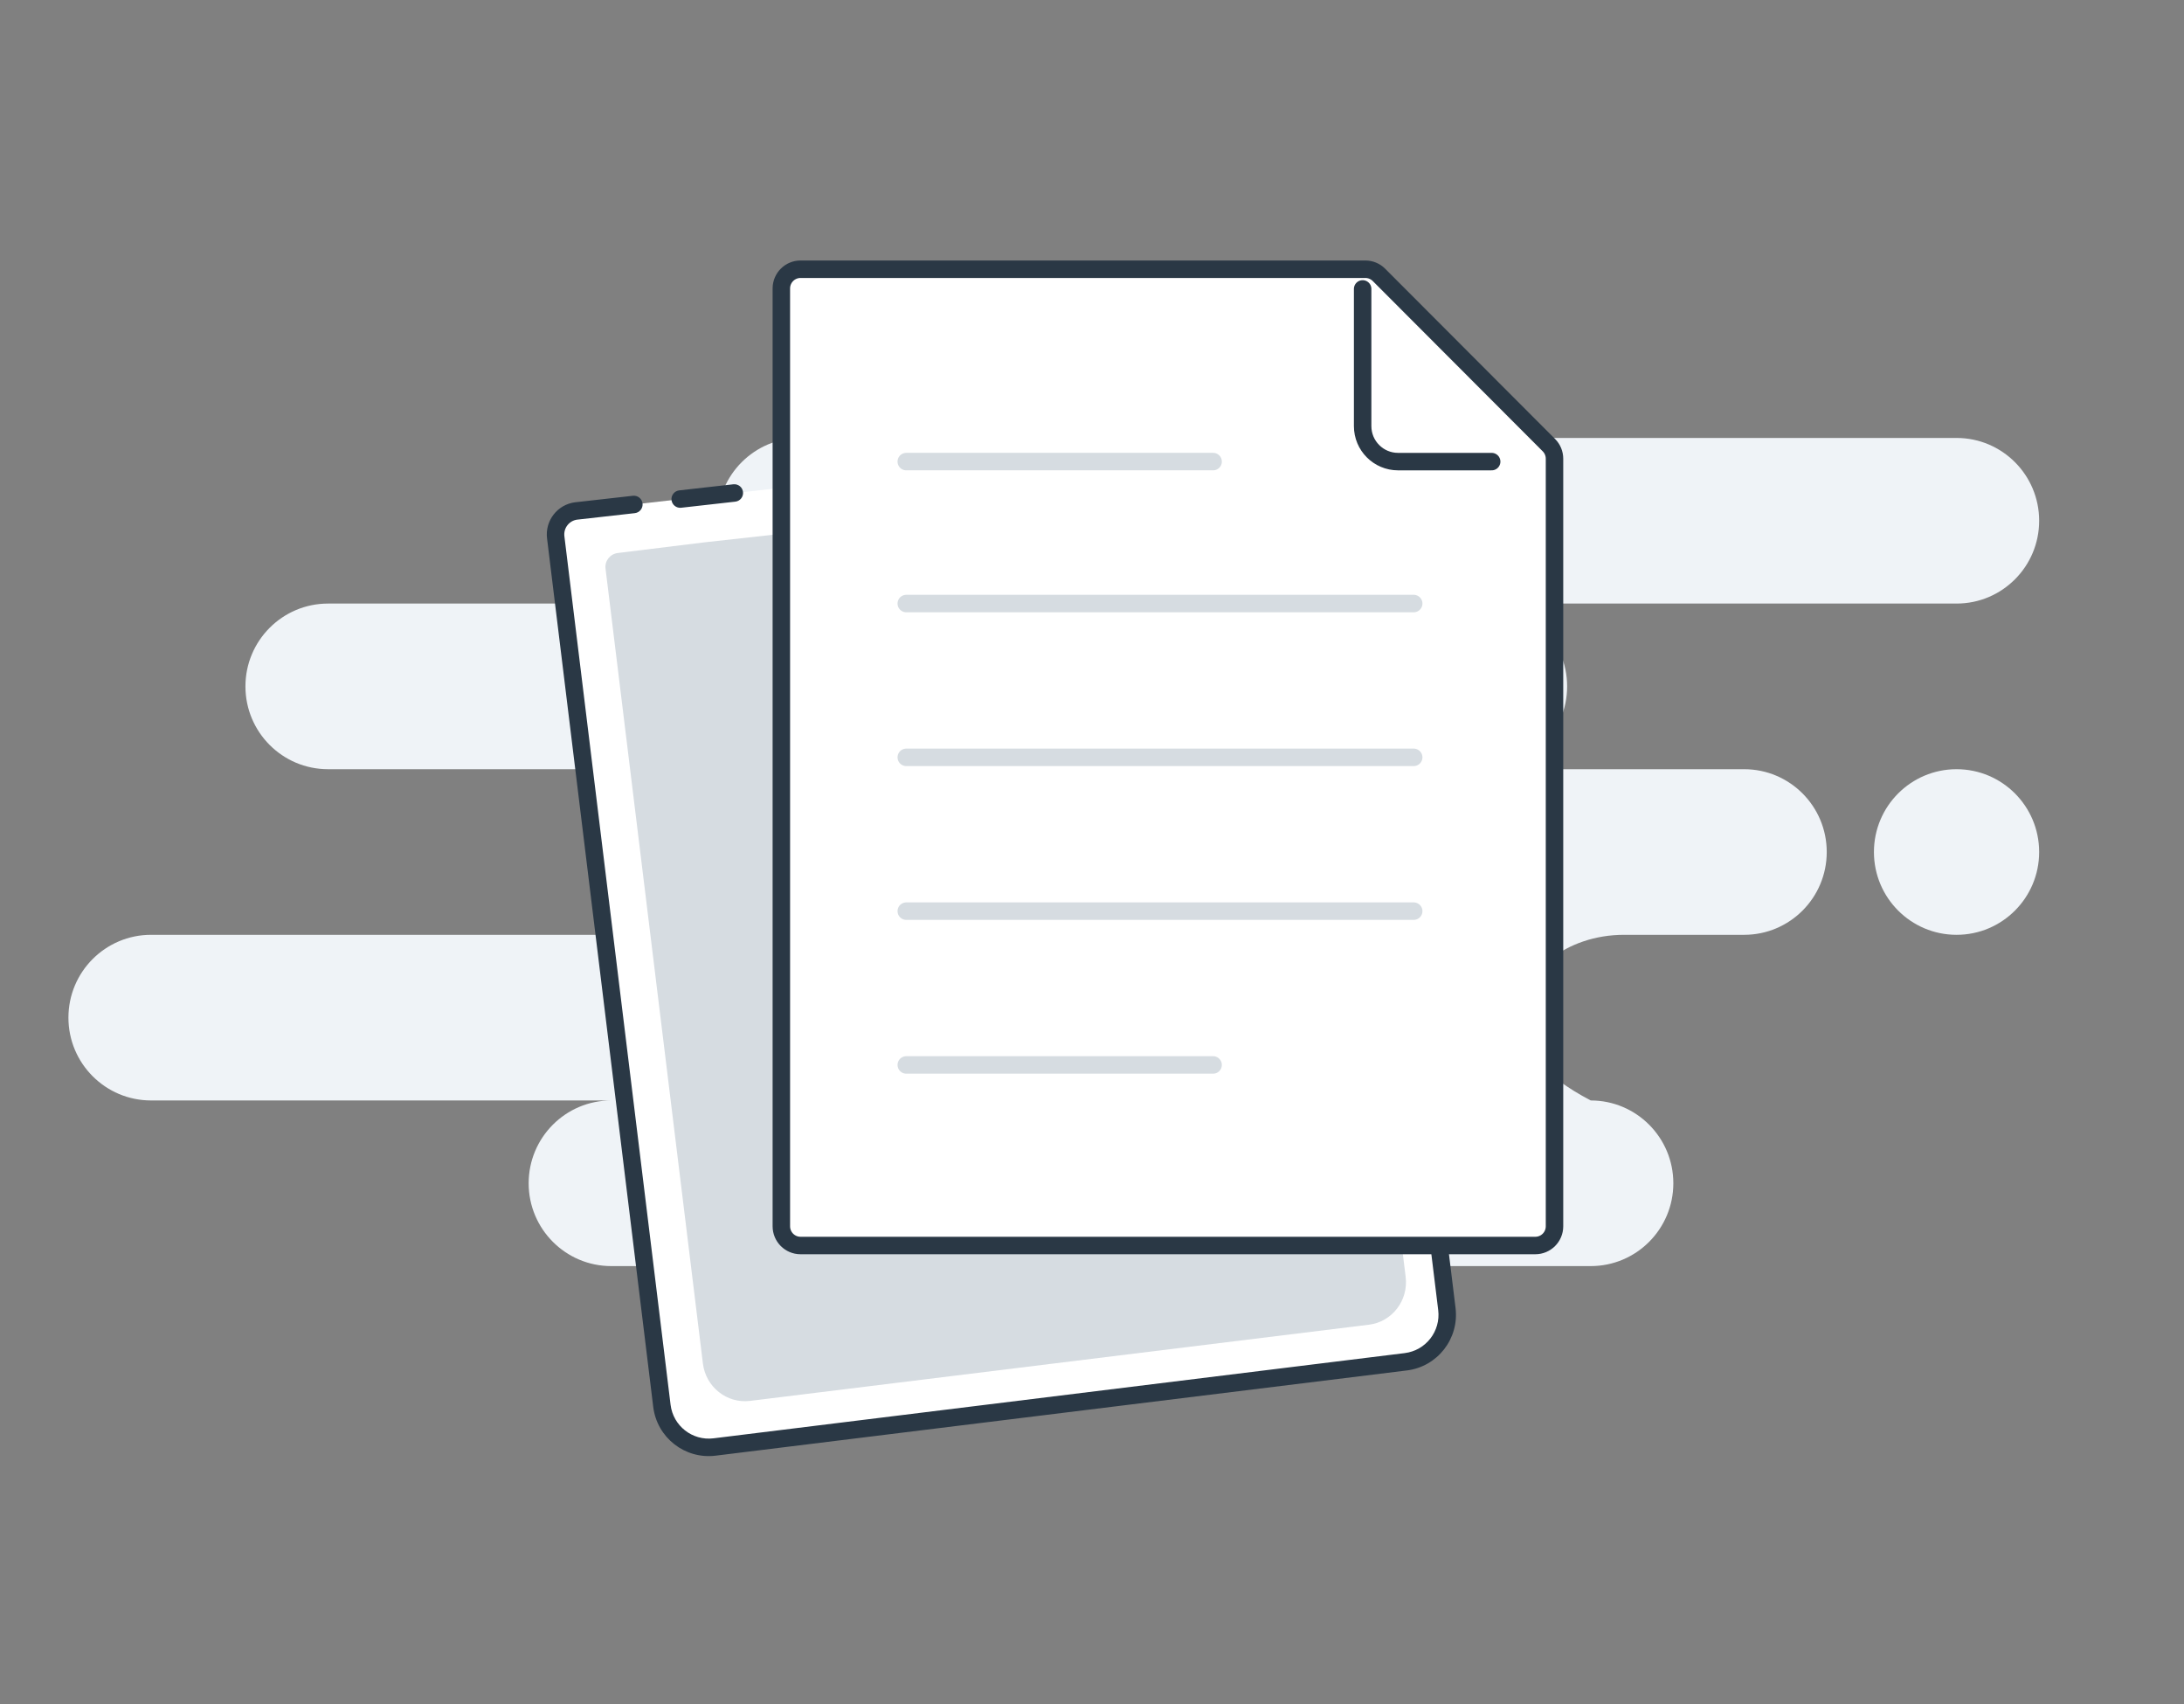 <svg width="100" height="78" viewBox="0 0 100 78" fill="none" xmlns="http://www.w3.org/2000/svg">
<rect x="0" y="0" width="100" height="78" fill="#808080" stroke="none"/>
<path fill-rule="evenodd" clip-rule="evenodd" d="M89.586 20.047C91.675 20.047 93.368 21.744 93.368 23.838C93.368 25.931 91.675 27.628 89.586 27.628H67.973C70.061 27.628 71.755 29.326 71.755 31.419C71.755 33.513 70.061 35.21 67.973 35.21H79.86C81.949 35.21 83.642 36.907 83.642 39.001C83.642 41.094 81.949 42.791 79.86 42.791H74.363C71.729 42.791 69.594 44.489 69.594 46.582C69.594 47.978 70.674 49.242 72.836 50.373C74.924 50.373 76.618 52.07 76.618 54.164C76.618 56.257 74.924 57.955 72.836 57.955H27.988C25.899 57.955 24.206 56.257 24.206 54.164C24.206 52.07 25.899 50.373 27.988 50.373H6.916C4.827 50.373 3.133 48.676 3.133 46.582C3.133 44.489 4.827 42.791 6.916 42.791H28.529C30.618 42.791 32.311 41.094 32.311 39.001C32.311 36.907 30.618 35.21 28.529 35.21H15.021C12.932 35.21 11.238 33.513 11.238 31.419C11.238 29.326 12.932 27.628 15.021 27.628H36.634C34.545 27.628 32.851 25.931 32.851 23.838C32.851 21.744 34.545 20.047 36.634 20.047H89.586ZM89.586 35.21C91.675 35.21 93.368 36.907 93.368 39.001C93.368 41.094 91.675 42.791 89.586 42.791C87.497 42.791 85.803 41.094 85.803 39.001C85.803 36.907 87.497 35.21 89.586 35.21Z" fill="#EFF3F7"/>
<path fill-rule="evenodd" clip-rule="evenodd" d="M60.781 19.504L65.798 56.236L66.249 59.921C66.394 61.108 65.551 62.189 64.366 62.335L32.716 66.236C31.531 66.382 30.452 65.538 30.307 64.351L25.445 24.596C25.372 24.002 25.794 23.462 26.386 23.388C26.39 23.388 26.394 23.387 26.397 23.387L29.023 23.091M31.145 22.845L33.623 22.566L31.145 22.845Z" fill="white"/>
<path d="M61.177 19.449C61.147 19.23 60.945 19.077 60.727 19.107C60.508 19.137 60.355 19.339 60.384 19.558L61.177 19.449ZM65.798 56.236L66.195 56.187L66.195 56.181L65.798 56.236ZM66.249 59.921L66.646 59.872L66.249 59.921ZM64.366 62.335L64.415 62.732L64.366 62.335ZM32.716 66.236L32.764 66.633L32.716 66.236ZM30.307 64.351L30.704 64.302L30.307 64.351ZM25.445 24.596L25.048 24.644L25.445 24.596ZM26.397 23.387L26.442 23.785L26.397 23.387ZM29.068 23.489C29.287 23.464 29.445 23.266 29.421 23.047C29.396 22.827 29.198 22.669 28.979 22.694L29.068 23.489ZM31.1 22.447C30.881 22.472 30.723 22.67 30.747 22.889C30.772 23.109 30.97 23.267 31.189 23.242L31.1 22.447ZM33.668 22.963C33.888 22.938 34.046 22.74 34.021 22.521C33.996 22.301 33.798 22.143 33.579 22.168L33.668 22.963ZM60.384 19.558L65.402 56.29L66.195 56.181L61.177 19.449L60.384 19.558ZM65.401 56.284L65.852 59.969L66.646 59.872L66.195 56.187L65.401 56.284ZM65.852 59.969C65.971 60.938 65.283 61.819 64.317 61.938L64.415 62.732C65.82 62.559 66.818 61.278 66.646 59.872L65.852 59.969ZM64.317 61.938L32.667 65.839L32.764 66.633L64.415 62.732L64.317 61.938ZM32.667 65.839C31.702 65.958 30.822 65.271 30.704 64.302L29.91 64.4C30.082 65.806 31.359 66.806 32.764 66.633L32.667 65.839ZM30.704 64.302L25.842 24.547L25.048 24.644L29.91 64.4L30.704 64.302ZM25.842 24.547C25.796 24.172 26.062 23.831 26.435 23.785L26.337 22.991C25.525 23.091 24.948 23.832 25.048 24.644L25.842 24.547ZM26.435 23.785C26.437 23.785 26.44 23.785 26.442 23.785L26.353 22.99C26.348 22.99 26.343 22.991 26.337 22.991L26.435 23.785ZM26.442 23.785L29.068 23.489L28.979 22.694L26.353 22.99L26.442 23.785ZM31.189 23.242L33.668 22.963L33.579 22.168L31.1 22.447L31.189 23.242Z" fill="#2A3845"/>
<path fill-rule="evenodd" clip-rule="evenodd" d="M59.403 21.817L63.952 55.113L64.362 58.453C64.493 59.529 63.74 60.508 62.679 60.638L34.343 64.125C33.282 64.256 32.315 63.489 32.184 62.413L27.726 26.028C27.683 25.677 27.933 25.358 28.283 25.314L32.226 24.829" fill="#D6DCE1"/>
<path d="M36.656 12.324H62.516C62.75 12.324 62.974 12.417 63.139 12.582L70.92 20.376C71.085 20.541 71.177 20.764 71.177 20.997V56.133C71.177 56.619 70.784 57.013 70.297 57.013H36.656C36.169 57.013 35.776 56.619 35.776 56.133V13.204C35.776 12.718 36.169 12.324 36.656 12.324Z" fill="white" stroke="#2A3845" stroke-width="0.8"/>
<path d="M62.392 13.225V19.505C62.392 20.402 63.118 21.13 64.013 21.13H68.3" stroke="#2A3845" stroke-width="0.8" stroke-linecap="round" stroke-linejoin="round"/>
<path d="M41.496 48.747H55.545M41.496 21.129H55.545H41.496ZM41.496 27.627H64.73H41.496ZM41.496 34.667H64.73H41.496ZM41.496 41.707H64.73H41.496Z" stroke="#D6DCE1" stroke-width="0.8" stroke-linecap="round" stroke-linejoin="round"/>
</svg>
